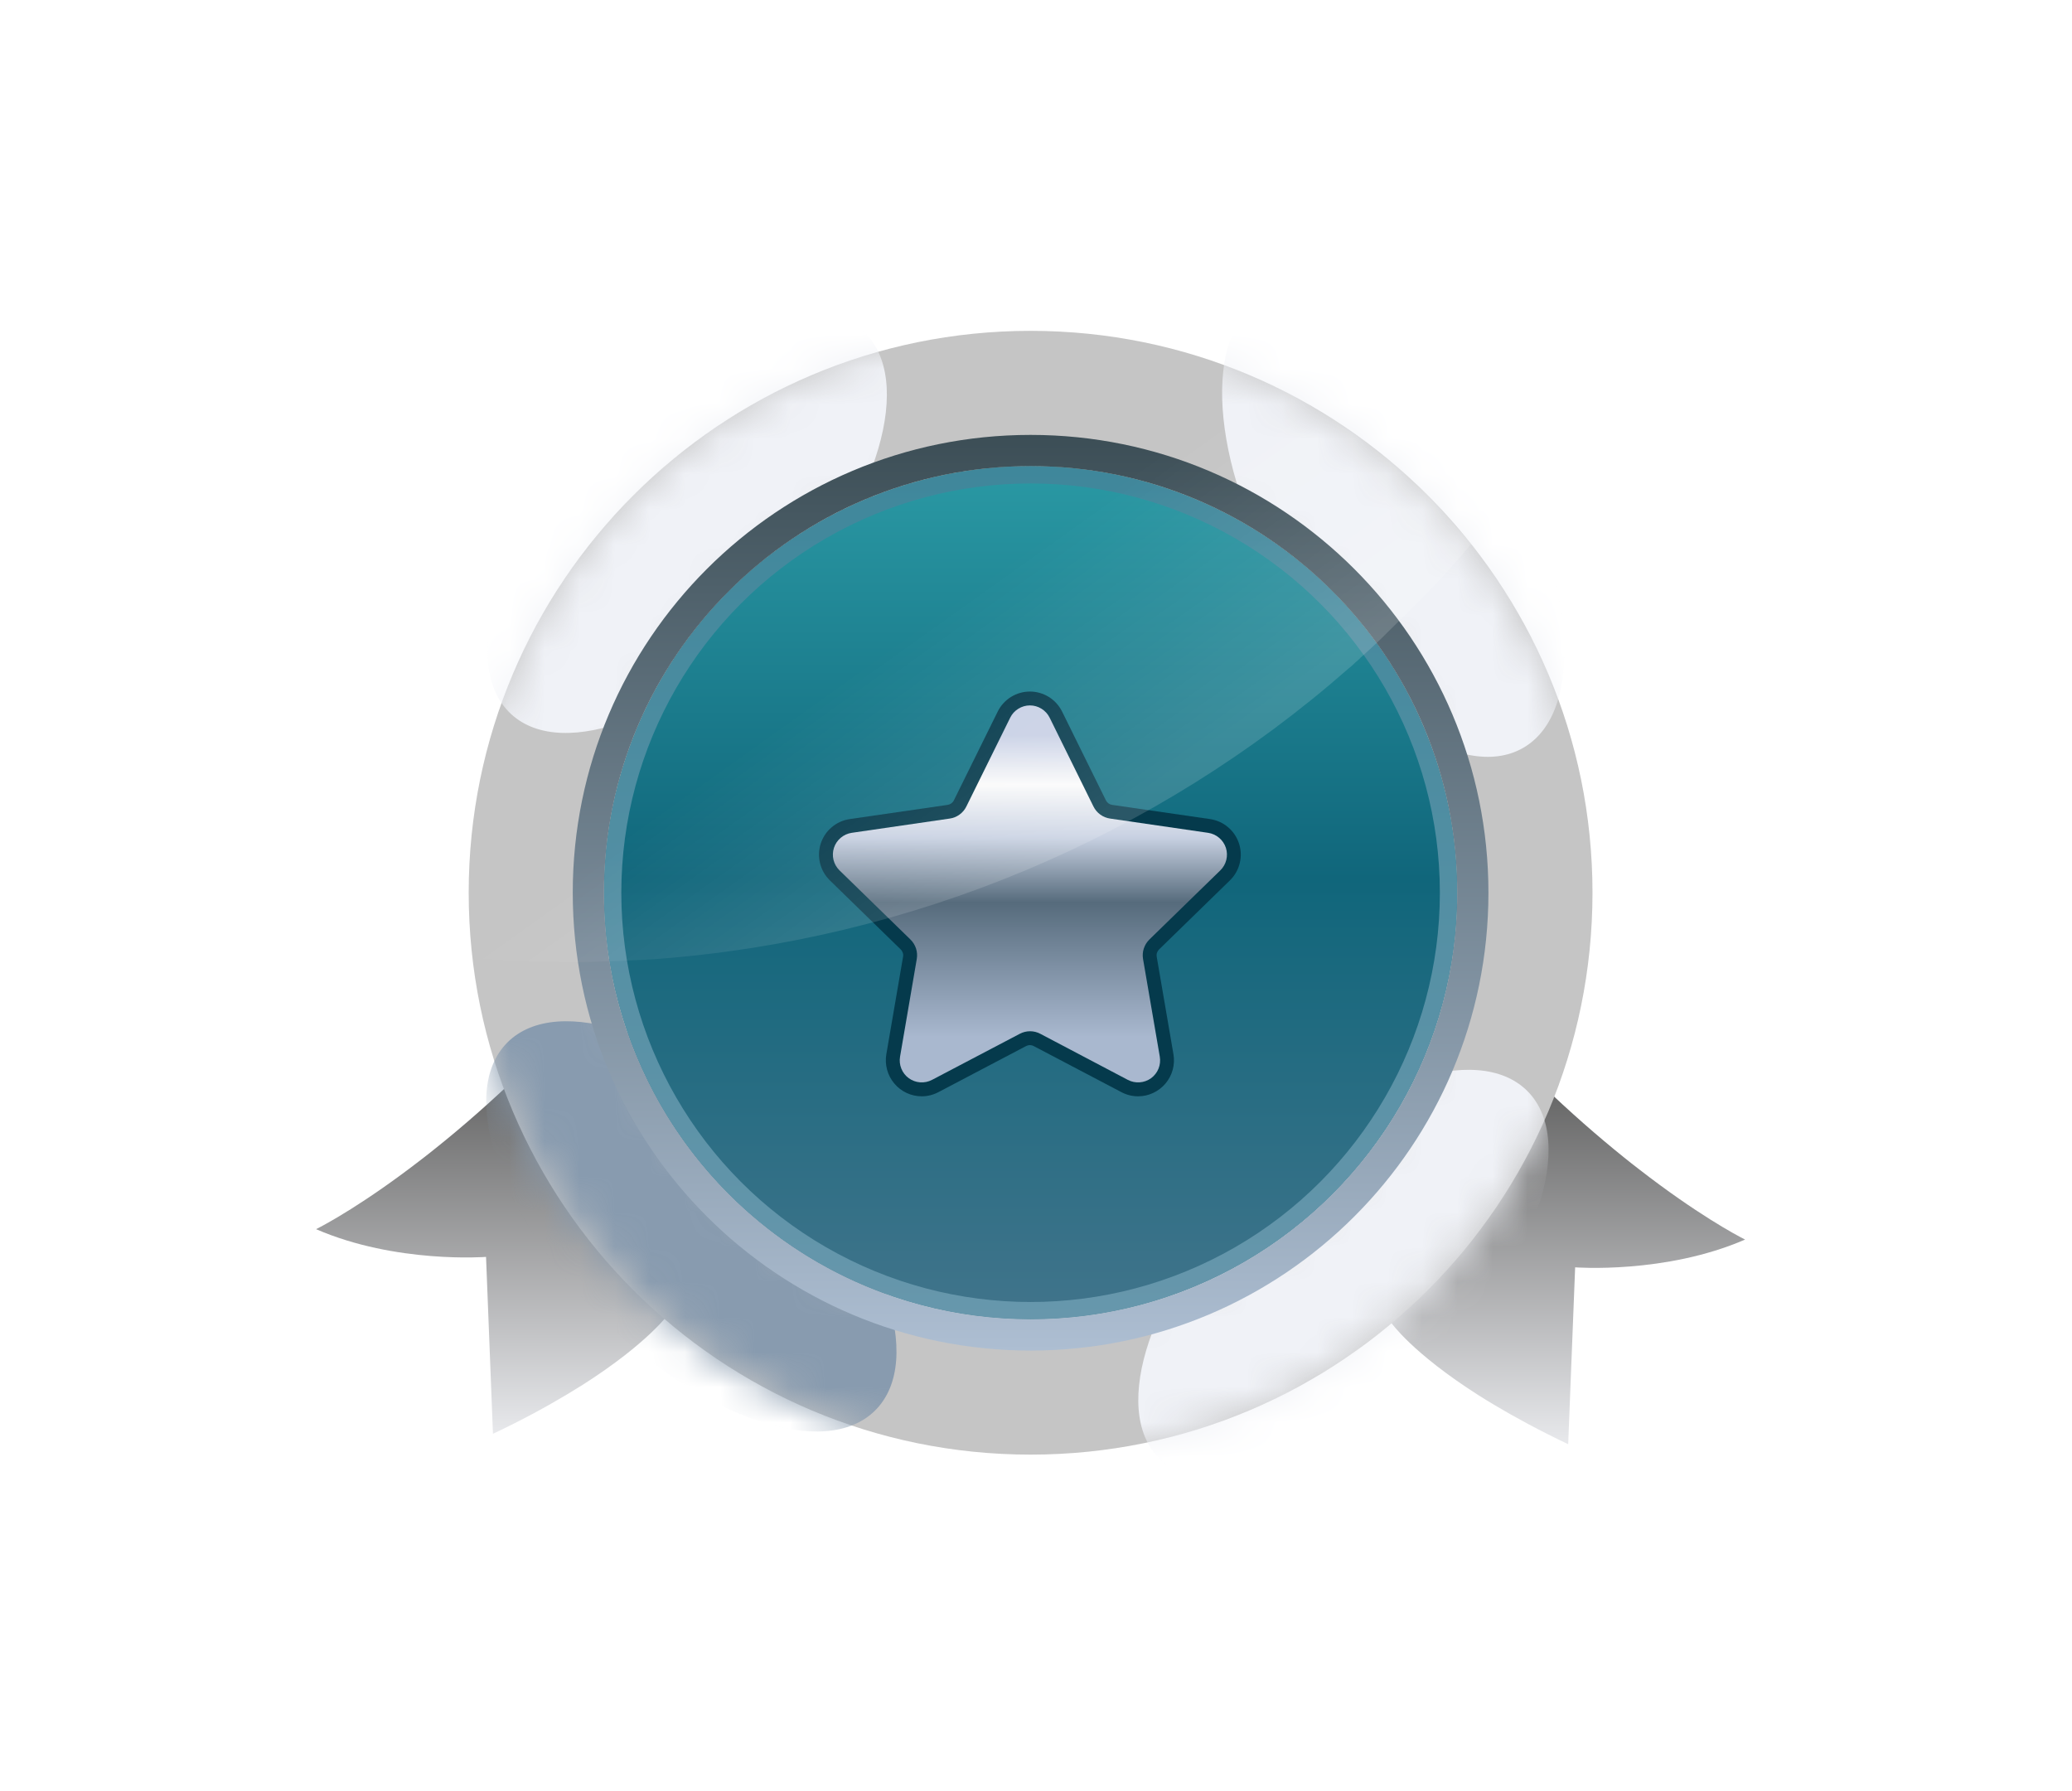 <svg width="59" height="51" viewBox="0 0 59 51" fill="none" xmlns="http://www.w3.org/2000/svg">
<g filter="url(#filter0_d_239_1074)">
<path d="M39.617 37.668C39.617 37.668 40.21 38.525 42.097 39.728C42.239 39.817 42.387 39.909 42.543 40.002C43.136 40.356 43.832 40.733 44.654 41.125L44.852 36.088C44.852 36.088 47.42 36.285 49.691 35.297C49.43 35.167 48.302 34.56 46.68 33.302C46.535 33.191 46.384 33.072 46.232 32.949C45.515 32.372 44.716 31.678 43.861 30.853C42.58 33.026 39.617 37.668 39.617 37.668Z" fill="url(#paint0_linear_239_1074)"/>
<path d="M19.074 37.371C19.074 37.371 18.482 38.229 16.594 39.432C16.453 39.521 16.305 39.612 16.149 39.705C15.556 40.06 14.865 40.437 14.037 40.828L13.84 35.791C13.84 35.791 11.272 35.989 9 35.001C9.262 34.871 10.39 34.263 12.011 33.006C12.157 32.894 12.308 32.776 12.46 32.652C13.177 32.076 13.976 31.381 14.83 30.557C16.111 32.73 19.074 37.371 19.074 37.371Z" fill="url(#paint1_linear_239_1074)"/>
<path fill-rule="evenodd" clip-rule="evenodd" d="M29.346 41.421C38.182 41.421 45.346 34.258 45.346 25.421C45.346 16.584 38.182 9.421 29.346 9.421C20.509 9.421 13.346 16.584 13.346 25.421C13.346 34.258 20.509 41.421 29.346 41.421ZM29.346 37.569C36.055 37.569 41.494 32.13 41.494 25.421C41.494 18.712 36.055 13.273 29.346 13.273C22.637 13.273 17.198 18.712 17.198 25.421C17.198 32.13 22.637 37.569 29.346 37.569Z" fill="#C5C5C5"/>
<mask id="mask0_239_1074" style="mask-type:alpha" maskUnits="userSpaceOnUse" x="13" y="9" width="33" height="33">
<path fill-rule="evenodd" clip-rule="evenodd" d="M29.346 41.421C38.182 41.421 45.346 34.258 45.346 25.421C45.346 16.584 38.182 9.421 29.346 9.421C20.509 9.421 13.346 16.584 13.346 25.421C13.346 34.258 20.509 41.421 29.346 41.421ZM29.346 37.569C36.055 37.569 41.494 32.13 41.494 25.421C41.494 18.712 36.055 13.273 29.346 13.273C22.637 13.273 17.198 18.712 17.198 25.421C17.198 32.13 22.637 37.569 29.346 37.569Z" fill="#6C7E92"/>
</mask>
<g mask="url(#mask0_239_1074)">
<g filter="url(#filter1_f_239_1074)">
<ellipse cx="19.566" cy="14.88" rx="3.654" ry="7.407" transform="rotate(42.553 19.566 14.88)" fill="#F0F2F7"/>
</g>
<g filter="url(#filter2_f_239_1074)">
<ellipse cx="39.671" cy="14.88" rx="3.654" ry="7.407" transform="rotate(150 39.671 14.88)" fill="#F0F2F7"/>
</g>
<g filter="url(#filter3_f_239_1074)">
<ellipse cx="38.254" cy="36.305" rx="3.654" ry="7.407" transform="rotate(-135 38.254 36.305)" fill="#F0F2F7"/>
</g>
<g filter="url(#filter4_f_239_1074)">
<ellipse cx="19.686" cy="34.922" rx="3.654" ry="7.407" transform="rotate(-45 19.686 34.922)" fill="#889BAF"/>
</g>
</g>
<circle cx="29.346" cy="25.421" r="12.148" fill="url(#paint2_linear_239_1074)"/>
<circle cx="29.346" cy="25.421" r="11.901" stroke="url(#paint3_linear_239_1074)" stroke-width="0.494"/>
<path fill-rule="evenodd" clip-rule="evenodd" d="M29.346 38.458C36.546 38.458 42.383 32.621 42.383 25.421C42.383 18.221 36.546 12.384 29.346 12.384C22.146 12.384 16.309 18.221 16.309 25.421C16.309 32.621 22.146 38.458 29.346 38.458ZM29.346 37.569C36.055 37.569 41.494 32.13 41.494 25.421C41.494 18.712 36.055 13.273 29.346 13.273C22.637 13.273 17.198 18.712 17.198 25.421C17.198 32.13 22.637 37.569 29.346 37.569Z" fill="url(#paint4_linear_239_1074)"/>
<path d="M32.407 31.218C32.24 31.218 32.077 31.177 31.931 31.099L29.434 29.787C29.401 29.769 29.364 29.76 29.326 29.76C29.289 29.76 29.252 29.769 29.218 29.787L26.722 31.099C26.575 31.177 26.412 31.218 26.246 31.218C26.097 31.218 25.95 31.185 25.815 31.122C25.68 31.058 25.56 30.967 25.465 30.853C25.369 30.739 25.299 30.606 25.26 30.462C25.221 30.318 25.213 30.168 25.238 30.021L25.715 27.242C25.722 27.205 25.719 27.166 25.707 27.131C25.695 27.095 25.675 27.062 25.648 27.036L23.629 25.068C23.493 24.935 23.396 24.766 23.351 24.581C23.305 24.396 23.312 24.201 23.371 24.02C23.43 23.839 23.538 23.677 23.684 23.555C23.829 23.431 24.007 23.352 24.195 23.324L26.986 22.919C27.024 22.913 27.059 22.899 27.089 22.877C27.12 22.854 27.145 22.825 27.161 22.791L28.41 20.262C28.494 20.091 28.625 19.947 28.787 19.846C28.949 19.746 29.135 19.692 29.326 19.692C29.517 19.692 29.704 19.746 29.866 19.846C30.028 19.947 30.158 20.091 30.243 20.262L31.491 22.791C31.508 22.825 31.532 22.854 31.563 22.877C31.593 22.899 31.629 22.913 31.666 22.919L34.457 23.324C34.646 23.352 34.823 23.431 34.968 23.555C35.114 23.677 35.222 23.839 35.281 24.02C35.34 24.201 35.347 24.396 35.301 24.581C35.256 24.766 35.159 24.935 35.023 25.068L33.004 27.036C32.977 27.062 32.957 27.095 32.945 27.131C32.933 27.166 32.931 27.205 32.937 27.242L33.414 30.021C33.439 30.168 33.432 30.318 33.393 30.462C33.353 30.606 33.284 30.739 33.188 30.853C33.092 30.967 32.972 31.058 32.837 31.122C32.703 31.185 32.556 31.218 32.407 31.218Z" fill="#053A4C"/>
<path d="M29.889 20.437L31.137 22.967C31.182 23.058 31.249 23.137 31.331 23.196C31.413 23.256 31.509 23.295 31.609 23.309L34.4 23.715C34.516 23.732 34.625 23.781 34.714 23.857C34.804 23.932 34.87 24.031 34.907 24.142C34.943 24.253 34.947 24.373 34.919 24.486C34.891 24.6 34.832 24.703 34.748 24.785L32.728 26.753C32.656 26.825 32.601 26.912 32.57 27.009C32.538 27.105 32.531 27.208 32.548 27.308L33.025 30.089C33.044 30.204 33.032 30.323 32.988 30.431C32.944 30.54 32.87 30.634 32.776 30.703C32.681 30.771 32.569 30.812 32.452 30.82C32.335 30.829 32.218 30.804 32.115 30.75L29.623 29.438C29.533 29.39 29.433 29.365 29.331 29.365C29.229 29.365 29.128 29.39 29.038 29.438L26.539 30.75C26.435 30.804 26.318 30.829 26.201 30.82C26.085 30.812 25.973 30.771 25.878 30.703C25.783 30.634 25.71 30.54 25.666 30.431C25.622 30.323 25.609 30.204 25.629 30.089L26.105 27.308C26.122 27.208 26.115 27.105 26.084 27.009C26.052 26.912 25.998 26.825 25.925 26.753L23.905 24.785C23.822 24.703 23.762 24.6 23.734 24.486C23.706 24.373 23.711 24.253 23.747 24.142C23.783 24.031 23.85 23.932 23.939 23.857C24.029 23.781 24.137 23.732 24.253 23.715L27.044 23.309C27.145 23.295 27.24 23.256 27.322 23.196C27.405 23.137 27.471 23.058 27.516 22.967L28.765 20.437C28.816 20.332 28.896 20.244 28.996 20.182C29.095 20.12 29.21 20.087 29.327 20.087C29.444 20.087 29.558 20.12 29.658 20.182C29.757 20.244 29.837 20.332 29.889 20.437Z" fill="url(#paint5_linear_239_1074)"/>
<path opacity="0.15" d="M41.889 15.495C41.137 16.395 40.453 17.09 39.619 17.897C39.557 17.959 39.495 18.02 39.434 18.081C39.392 18.122 39.361 18.153 39.32 18.194C39.166 18.337 39.011 18.49 38.847 18.634C38.785 18.685 38.733 18.736 38.672 18.797C38.63 18.828 38.589 18.869 38.558 18.899C38.507 18.951 38.455 18.991 38.404 19.032C32.925 23.848 25.962 26.783 18.609 27.314C18.537 27.314 18.475 27.325 18.403 27.325C18.351 27.325 18.3 27.335 18.248 27.335C18.166 27.335 18.094 27.345 18.011 27.345C17.744 27.355 17.476 27.376 17.208 27.376C17.126 27.376 17.033 27.386 16.951 27.386C16.744 27.396 16.539 27.396 16.343 27.396C15.385 27.396 14.427 27.366 13.459 27.284C13.387 26.68 13.346 26.057 13.346 25.433C13.346 16.588 20.566 9.421 29.464 9.421C33.47 9.421 37.042 10.958 39.864 13.371C40.596 13.995 41.271 14.749 41.889 15.495Z" fill="url(#paint6_linear_239_1074)"/>
</g>
<defs>
<filter id="filter0_d_239_1074" x="0.4" y="0.821" width="57.891" height="49.2" filterUnits="userSpaceOnUse" color-interpolation-filters="sRGB">
<feFlood flood-opacity="0" result="BackgroundImageFix"/>
<feColorMatrix in="SourceAlpha" type="matrix" values="0 0 0 0 0 0 0 0 0 0 0 0 0 0 0 0 0 0 127 0" result="hardAlpha"/>
<feOffset/>
<feGaussianBlur stdDeviation="4.3"/>
<feComposite in2="hardAlpha" operator="out"/>
<feColorMatrix type="matrix" values="0 0 0 0 0.688 0 0 0 0 0.688 0 0 0 0 0.753 0 0 0 1 0"/>
<feBlend mode="normal" in2="BackgroundImageFix" result="effect1_dropShadow_239_1074"/>
<feBlend mode="normal" in="SourceGraphic" in2="effect1_dropShadow_239_1074" result="shape"/>
</filter>
<filter id="filter1_f_239_1074" x="8.051" y="3.061" width="23.03" height="23.638" filterUnits="userSpaceOnUse" color-interpolation-filters="sRGB">
<feFlood flood-opacity="0" result="BackgroundImageFix"/>
<feBlend mode="normal" in="SourceGraphic" in2="BackgroundImageFix" result="shape"/>
<feGaussianBlur stdDeviation="2.914" result="effect1_foregroundBlur_239_1074"/>
</filter>
<filter id="filter2_f_239_1074" x="28.972" y="2.381" width="21.398" height="24.998" filterUnits="userSpaceOnUse" color-interpolation-filters="sRGB">
<feFlood flood-opacity="0" result="BackgroundImageFix"/>
<feBlend mode="normal" in="SourceGraphic" in2="BackgroundImageFix" result="shape"/>
<feGaussianBlur stdDeviation="2.914" result="effect1_foregroundBlur_239_1074"/>
</filter>
<filter id="filter3_f_239_1074" x="26.585" y="24.636" width="23.338" height="23.338" filterUnits="userSpaceOnUse" color-interpolation-filters="sRGB">
<feFlood flood-opacity="0" result="BackgroundImageFix"/>
<feBlend mode="normal" in="SourceGraphic" in2="BackgroundImageFix" result="shape"/>
<feGaussianBlur stdDeviation="2.914" result="effect1_foregroundBlur_239_1074"/>
</filter>
<filter id="filter4_f_239_1074" x="8.017" y="23.253" width="23.338" height="23.338" filterUnits="userSpaceOnUse" color-interpolation-filters="sRGB">
<feFlood flood-opacity="0" result="BackgroundImageFix"/>
<feBlend mode="normal" in="SourceGraphic" in2="BackgroundImageFix" result="shape"/>
<feGaussianBlur stdDeviation="2.914" result="effect1_foregroundBlur_239_1074"/>
</filter>
<linearGradient id="paint0_linear_239_1074" x1="44.654" y1="30.853" x2="44.654" y2="41.125" gradientUnits="userSpaceOnUse">
<stop stop-color="#636363"/>
<stop offset="1" stop-color="#E8E9EC"/>
</linearGradient>
<linearGradient id="paint1_linear_239_1074" x1="14.037" y1="30.557" x2="14.037" y2="40.828" gradientUnits="userSpaceOnUse">
<stop stop-color="#636363"/>
<stop offset="1" stop-color="#E8E9EC"/>
</linearGradient>
<linearGradient id="paint2_linear_239_1074" x1="29.346" y1="13.273" x2="29.346" y2="37.569" gradientUnits="userSpaceOnUse">
<stop stop-color="#2A99A4"/>
<stop offset="0.484" stop-color="#10667B"/>
<stop offset="1" stop-color="#41748B"/>
</linearGradient>
<linearGradient id="paint3_linear_239_1074" x1="29.346" y1="13.273" x2="29.346" y2="37.569" gradientUnits="userSpaceOnUse">
<stop stop-color="#3F879B"/>
<stop offset="1" stop-color="#6797AC"/>
</linearGradient>
<linearGradient id="paint4_linear_239_1074" x1="29.346" y1="12.384" x2="29.346" y2="38.458" gradientUnits="userSpaceOnUse">
<stop stop-color="#3C4E56"/>
<stop offset="1" stop-color="#ADBED2"/>
</linearGradient>
<linearGradient id="paint5_linear_239_1074" x1="29.327" y1="20.192" x2="29.327" y2="29.535" gradientUnits="userSpaceOnUse">
<stop offset="0.08" stop-color="#C8D0E5"/>
<stop offset="0.23" stop-color="#FAFAFA"/>
<stop offset="0.39" stop-color="#C8D1E2"/>
<stop offset="0.59" stop-color="#566B7C"/>
<stop offset="1" stop-color="#A9B8CF"/>
</linearGradient>
<linearGradient id="paint6_linear_239_1074" x1="20.888" y1="11.887" x2="29.926" y2="24.539" gradientUnits="userSpaceOnUse">
<stop offset="0.508" stop-color="white" stop-opacity="0"/>
<stop offset="1" stop-color="white"/>
</linearGradient>
</defs>
</svg>
